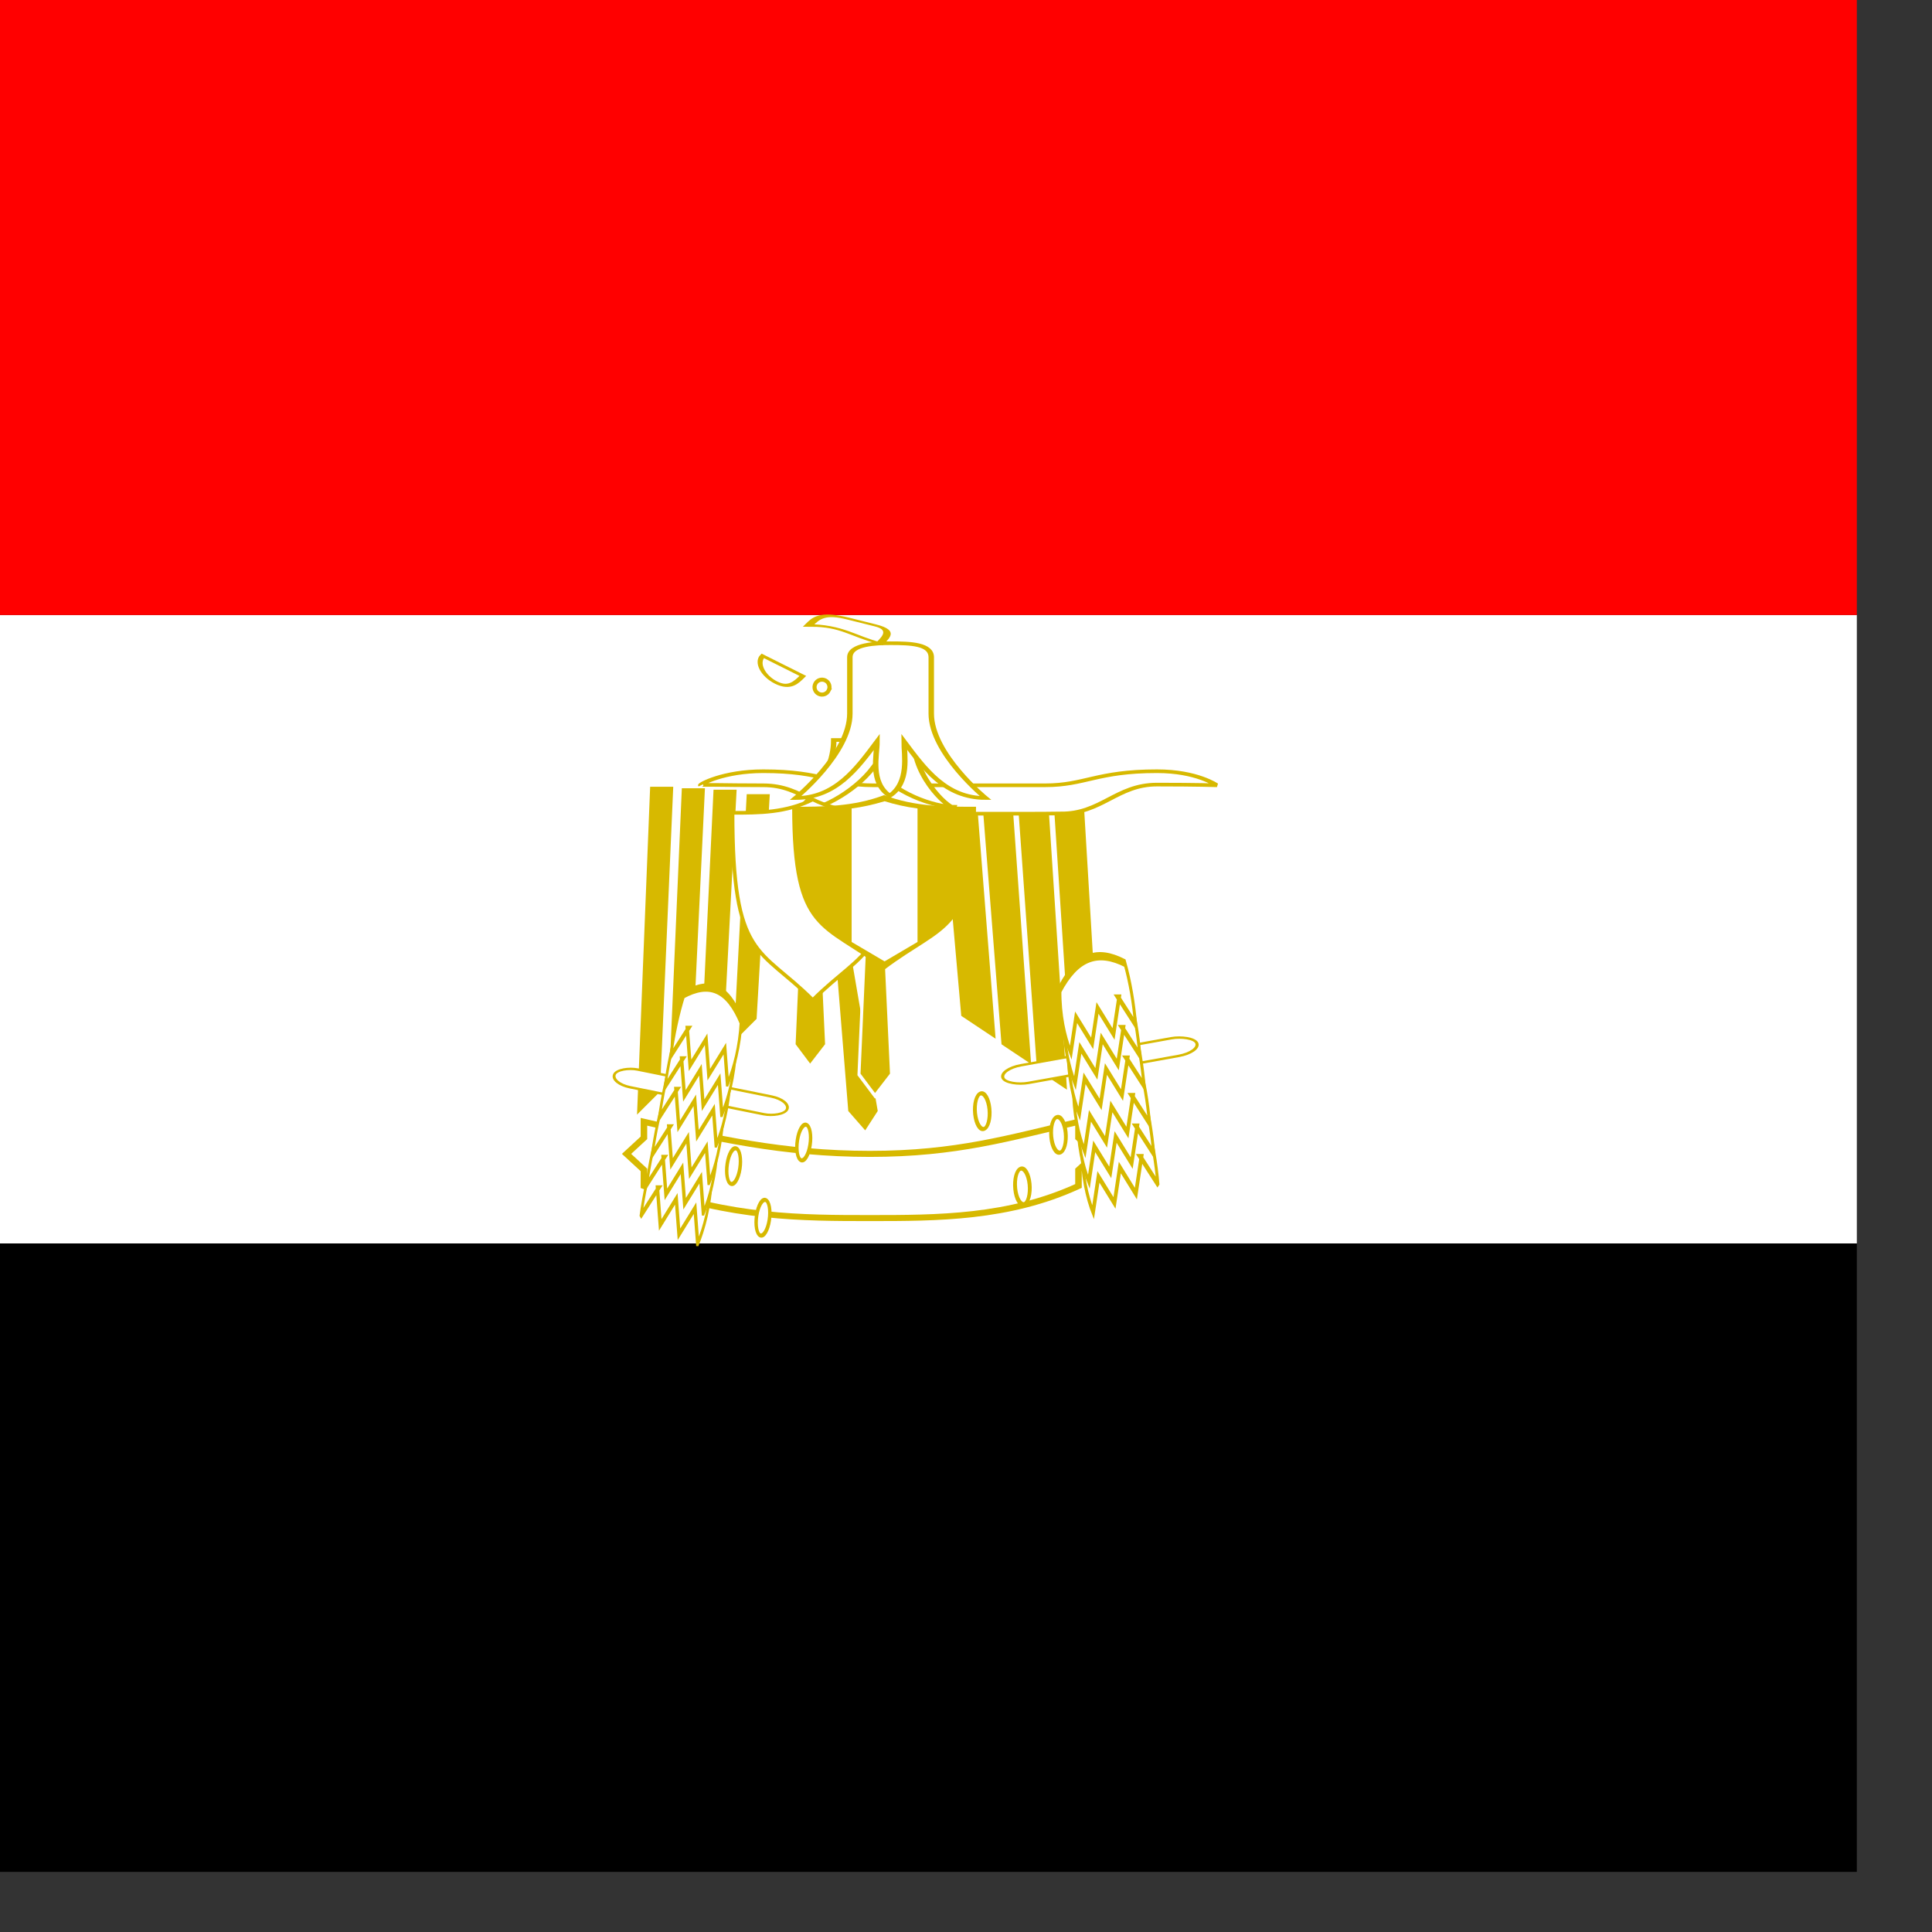 <svg xmlns="http://www.w3.org/2000/svg" height="512" width="512"><rect width="100%" height="100%" fill="#333333" stroke="none"/><defs><clipPath id="a"><path fill-opacity=".67" d="M124.02 0h496.06v496.06H124.02z"/></clipPath></defs><g clip-path="url(#a)" transform="matrix(1 0 0 1 -128 0)"><g fill-rule="evenodd"><path fill="#fff" d="M0 162.99h744.09v166.54H0z"/><path d="M0 329.53h744.09v166.54H0z"/><path fill="red" d="M0 0h744.09v162.99H0z"/><path d="M322.44-322.44h7.087l3.75 60.236-7.294 7.087-7.086-7.087 3.543-60.236z" transform="matrix(.6 0 .1 .8 187.3 504.4)" stroke="#fff" stroke-width="1pt" fill="#d7b900"/><path d="M322.44-322.44h7.087l3.75 60.236-7.294 7.087-7.086-7.087 3.543-60.236z" transform="matrix(.6 0 0 .8 147.1 486.7)" stroke="#fff" stroke-width="1pt" fill="#d7b900"/><g stroke="#fff" stroke-width="4.824" fill="#d7b900"><path d="M177.16 255.12l-17.716 442.91 35.433-35.434 17.716-407.48H177.16z" transform="matrix(-.3 0 0 .2 468.8 157.1)"/><path d="M177.16 290.55l-17.717 407.48 35.433-35.434 17.717-372.05H177.16z" transform="matrix(-.3 0 0 .2 459.4 150.4)"/><path d="M177.17 325.98l-17.718 372.05 35.433-35.434 17.718-336.61H177.17z" transform="matrix(-.3 0 0 .2 449.9 143.6)"/><path d="M177.16 361.42l-17.717 336.62 35.433-35.434 17.717-301.18H177.16z" transform="matrix(-.3 0 0 .2 440.5 136.9)"/></g><g stroke="#fff" stroke-width="4.824" fill="#d7b900"><path d="M177.16 255.12l-17.716 442.91 35.433-35.434 17.716-407.48H177.16z" transform="matrix(.2 0 0 .2 264.4 157)"/><path d="M177.16 290.55l-17.717 407.48 35.433-35.434 17.717-372.05H177.16z" transform="matrix(.2 0 0 .2 272.8 150.3)"/><path d="M177.17 325.98l-17.717 372.05 35.433-35.434 17.717-336.61H177.17z" transform="matrix(.2 0 0 .2 281.2 143.6)"/><path d="M177.16 361.42l-17.716 336.62 35.433-35.434 17.716-301.18H177.16z" transform="matrix(.2 0 0 .2 290 137.7)"/></g><path d="M181.73 256.05c-1.004-1.312 19.847-18.646 55.28-18.646 53.15 0 61.307 18.646 96.74 18.646h152.02c35.434 0 45.724-18.646 98.873-18.646 35.433 0 52.168 18.293 53.15 18.646 0 0-17.717-.93-53.15-.93s-49.3 39.04-85.052 38.222c-26.787.818-144.23 0-179.66 0-35.432 0-47.485-37.292-82.92-37.292-35.432 0-56.283-1.312-55.28 0z" transform="matrix(.3 0 0 .2 259.2 156.9)" stroke="#d7b900" stroke-width="4.824" fill="#fff"/><path d="M400.39-109.84v3.543l3.543 3.543-3.543 3.543v3.543c-14.174 7.086-28.85 7.086-42.52 7.086-13.67 0-28.346 0-46.063-7.087v-3.544l-3.543-3.544 3.543-3.543v-3.543c14.173 3.543 28.347 7.086 46.063 7.086 17.717 0 28.347-3.543 42.52-7.086z" transform="matrix(1.3 0 0 1.2 -106.7 429.1)" stroke="#d7b900" stroke-width="1pt" fill="#fff"/><g transform="matrix(-1.1 .3 .3 1 784 308.9)" stroke="#d7b900" fill="#fff"><rect transform="matrix(-.6 -.8 -.9 .5 0 0)" rx="2.395" ry="4.505" height="40.13" width="4.789" y="-406.53" x="-73.159" stroke-width=".623"/><g stroke-width="4.713"><path d="M318.9 574.02l17.716 17.716 17.717-17.716 17.716 17.716 17.716-17.716 17.716 17.716c5.257-9.426 7.092-22.888-.112-36.52-36.185-13.817-68.824-12.642-107.18 1.19-3.087 11.03-2.975 23.927 0 35.432l18.71-17.818z" transform="matrix(-.1 .1 .2 .4 323.5 -377.1)"/><path d="M318.9 574.02l17.716 17.716 17.717-17.716 17.716 17.716 17.716-17.716 17.716 17.716c5.257-9.426 7.092-22.888-.112-36.52-36.185-13.817-68.824-12.642-107.18 1.19-3.087 11.03-2.975 23.927 0 35.432l18.71-17.818z" transform="matrix(-.1 .1 .2 .4 320.2 -384.2)"/><path d="M318.9 574.02l17.716 17.716 17.717-17.716 17.716 17.716 17.716-17.716 17.716 17.716c5.257-9.426 7.092-22.888-.112-36.52-36.185-13.817-68.824-12.642-107.18 1.19-3.087 11.03-2.975 23.927 0 35.432l18.71-17.818z" transform="matrix(-.1 .1 .2 .4 316.9 -391.3)"/><path d="M318.9 574.02l17.716 17.716 17.717-17.716 17.716 17.716 17.716-17.716 17.716 17.716c5.257-9.426 7.092-22.888-.112-36.52-36.185-13.817-68.824-12.642-107.18 1.19-3.087 11.03-2.975 23.927 0 35.432l18.71-17.818z" transform="matrix(-.1 .1 .2 .4 312.8 -400)"/><path d="M318.9 574.02l17.716 17.716 17.717-17.716 17.716 17.716 17.716-17.716 17.716 17.716c5.257-9.426 7.092-22.888-.112-36.52-36.185-13.817-68.824-12.642-107.18 1.19-3.087 11.03-2.975 23.927 0 35.432l18.71-17.818z" transform="matrix(-.1 .1 .2 .4 309.5 -407.1)"/><path d="M318.9 574.02l17.716 17.716 17.717-17.716 17.716 17.716 17.716-17.716 17.716 17.716c5.257-9.426 7.092-22.888-.112-36.52-36.185-13.817-68.824-12.642-107.18 1.19-3.087 11.03-2.975 23.927 0 35.432l18.71-17.818z" transform="matrix(-.1 .1 .2 .4 306.2 -414.2)"/></g><path d="M345.63-96.125c0 3.28-1.12 5.938-2.5 5.938s-2.5-2.66-2.5-5.938 1.12-5.938 2.5-5.938 2.5 2.66 2.5 5.938z" transform="matrix(.5 -.4 .3 .7 228 87.2)" stroke-width="1pt"/><path d="M345.63-96.125c0 3.28-1.12 5.938-2.5 5.938s-2.5-2.66-2.5-5.938 1.12-5.938 2.5-5.938 2.5 2.66 2.5 5.938z" transform="matrix(.5 -.4 .3 .7 242.1 102.9)" stroke-width="1pt"/><path d="M345.63-96.125c0 3.28-1.12 5.938-2.5 5.938s-2.5-2.66-2.5-5.938 1.12-5.938 2.5-5.938 2.5 2.66 2.5 5.938z" transform="matrix(.5 -.4 .3 .7 245.2 88.3)" stroke-width="1pt"/></g><path d="M268.29 261.84s32.89-42.16 32.89-95.31c0 .002 70.866.002 70.866 0 0 53.15 34.308 95.31 35.434 88.585-17.717 0-53.15-17.717-70.866-53.15-17.716 35.434-50.608 59.875-68.324 59.875z" transform="matrix(.3 0 0 .2 258.6 162.8)" stroke="#d7b900" stroke-width="4.824" fill="#fff"/><path d="M253.46 240.41s47.94-58.726 47.94-111.88V53.946c0-17.717 23.97-18.646 35.954-18.646 17.717 0 35.954.93 35.954 18.646v74.584c0 53.15 47.94 111.88 47.94 111.88-35.433 0-54.193-39.15-71.91-74.584 0 17.717 4.994 53.862-12.723 71.58-17.716-17.718-11.246-53.863-11.246-71.58-17.718 35.433-36.476 74.584-71.91 74.584z" transform="matrix(.3 0 0 .2 262.8 163.4)" stroke="#d7b900" stroke-width="4.824" fill="#fff"/><path d="M283.12 77.953h53.15c0 17.716 0 35.433-17.717 35.433S283.12 95.67 283.12 77.953z" transform="matrix(.2 .1 -.1 .1 281.3 137.7)" stroke="#d7b900" stroke-width="5.909" fill="#fff"/><path d="M183.96 42.52c11.81 0 11.81 17.716 11.81 35.433-17.715 0-29.527-17.717-47.243 0 0-19.56 0-35.433 17.716-35.433h17.717z" transform="matrix(.4 .1 -.1 .1 290.7 143.1)" stroke="#d7b900" stroke-width="4.824" fill="#fff"/><path d="M336.61 69.094c0 4.892-3.966 8.858-8.858 8.858s-8.86-3.966-8.86-8.858 3.967-8.858 8.86-8.858 8.858 3.966 8.858 8.858z" transform="matrix(.2 .1 -.1 .2 287.2 135.5)" stroke="#d7b900" stroke-width="4.824" fill="#fff"/><path d="M322.44-322.44h7.087l3.75 60.236-7.294 7.087-7.086-7.087 3.543-60.236z" transform="matrix(.6 0 0 .8 164.3 494.5)" stroke="#fff" stroke-width="1pt" fill="#d7b900"/><g transform="matrix(1.2 .3 -.4 1 -103.5 300.6)" stroke="#d7b900" fill="#fff"><rect transform="matrix(-.6 -.8 -.9 .5 0 0)" rx="2.395" ry="4.505" height="40.13" width="4.789" y="-406.53" x="-73.159" stroke-width=".623"/><g stroke-width="4.713"><path d="M318.9 574.02l17.716 17.716 17.717-17.716 17.716 17.716 17.716-17.716 17.716 17.716c5.257-9.426 7.092-22.888-.112-36.52-36.185-13.817-68.824-12.642-107.18 1.19-3.087 11.03-2.975 23.927 0 35.432l18.71-17.818z" transform="matrix(-.1 .1 .2 .4 323.5 -377.1)"/><path d="M318.9 574.02l17.716 17.716 17.717-17.716 17.716 17.716 17.716-17.716 17.716 17.716c5.257-9.426 7.092-22.888-.112-36.52-36.185-13.817-68.824-12.642-107.18 1.19-3.087 11.03-2.975 23.927 0 35.432l18.71-17.818z" transform="matrix(-.1 .1 .2 .4 320.2 -384.2)"/><path d="M318.9 574.02l17.716 17.716 17.717-17.716 17.716 17.716 17.716-17.716 17.716 17.716c5.257-9.426 7.092-22.888-.112-36.52-36.185-13.817-68.824-12.642-107.18 1.19-3.087 11.03-2.975 23.927 0 35.432l18.71-17.818z" transform="matrix(-.1 .1 .2 .4 316.9 -391.3)"/><path d="M318.9 574.02l17.716 17.716 17.717-17.716 17.716 17.716 17.716-17.716 17.716 17.716c5.257-9.426 7.092-22.888-.112-36.52-36.185-13.817-68.824-12.642-107.18 1.19-3.087 11.03-2.975 23.927 0 35.432l18.71-17.818z" transform="matrix(-.1 .1 .2 .4 312.8 -400)"/><path d="M318.9 574.02l17.716 17.716 17.717-17.716 17.716 17.716 17.716-17.716 17.716 17.716c5.257-9.426 7.092-22.888-.112-36.52-36.185-13.817-68.824-12.642-107.18 1.19-3.087 11.03-2.975 23.927 0 35.432l18.71-17.818z" transform="matrix(-.1 .1 .2 .4 309.5 -407.1)"/><path d="M318.9 574.02l17.716 17.716 17.717-17.716 17.716 17.716 17.716-17.716 17.716 17.716c5.257-9.426 7.092-22.888-.112-36.52-36.185-13.817-68.824-12.642-107.18 1.19-3.087 11.03-2.975 23.927 0 35.432l18.71-17.818z" transform="matrix(-.1 .1 .2 .4 306.2 -414.2)"/></g><path d="M345.63-96.125c0 3.28-1.12 5.938-2.5 5.938s-2.5-2.66-2.5-5.938 1.12-5.938 2.5-5.938 2.5 2.66 2.5 5.938z" transform="matrix(.5 -.4 .3 .7 228 87.2)" stroke-width="1pt"/><path d="M345.63-96.125c0 3.28-1.12 5.938-2.5 5.938s-2.5-2.66-2.5-5.938 1.12-5.938 2.5-5.938 2.5 2.66 2.5 5.938z" transform="matrix(.5 -.4 .3 .7 242.1 102.9)" stroke-width="1pt"/><path d="M345.63-96.125c0 3.28-1.12 5.938-2.5 5.938s-2.5-2.66-2.5-5.938 1.12-5.938 2.5-5.938 2.5 2.66 2.5 5.938z" transform="matrix(.5 -.4 .3 .7 245.2 88.3)" stroke-width="1pt"/></g><path d="M301.18 290.55c0 194.88 35.433 177.17 106.3 248.03 70.866-70.866 106.3-53.15 106.3-248.03-35.434 0-70.867 0-106.3-17.716-35.432 17.716-70.866 17.716-106.3 17.716z" transform="matrix(.2 0 0 .2 261.9 157.3)" stroke="#d7b900" stroke-width="4.824" fill="#fff"/><path d="M337.932 213.802c0 33.962 8.12 30.875 24.36 43.224 16.242-12.35 24.363-9.262 24.363-43.224-8.12 0-16.24 0-24.362-3.088-8.12 3.088-16.24 3.088-24.36 3.088z" fill="#d7b900"/><path d="M353.693 214.244v35.387l8.73 5.143 8.73-5.142v-35.386c-3.114-.39-6.12-1.098-8.717-1.91-2.887.865-5.83 1.547-8.743 1.91z" fill="#fff"/></g></g></svg>